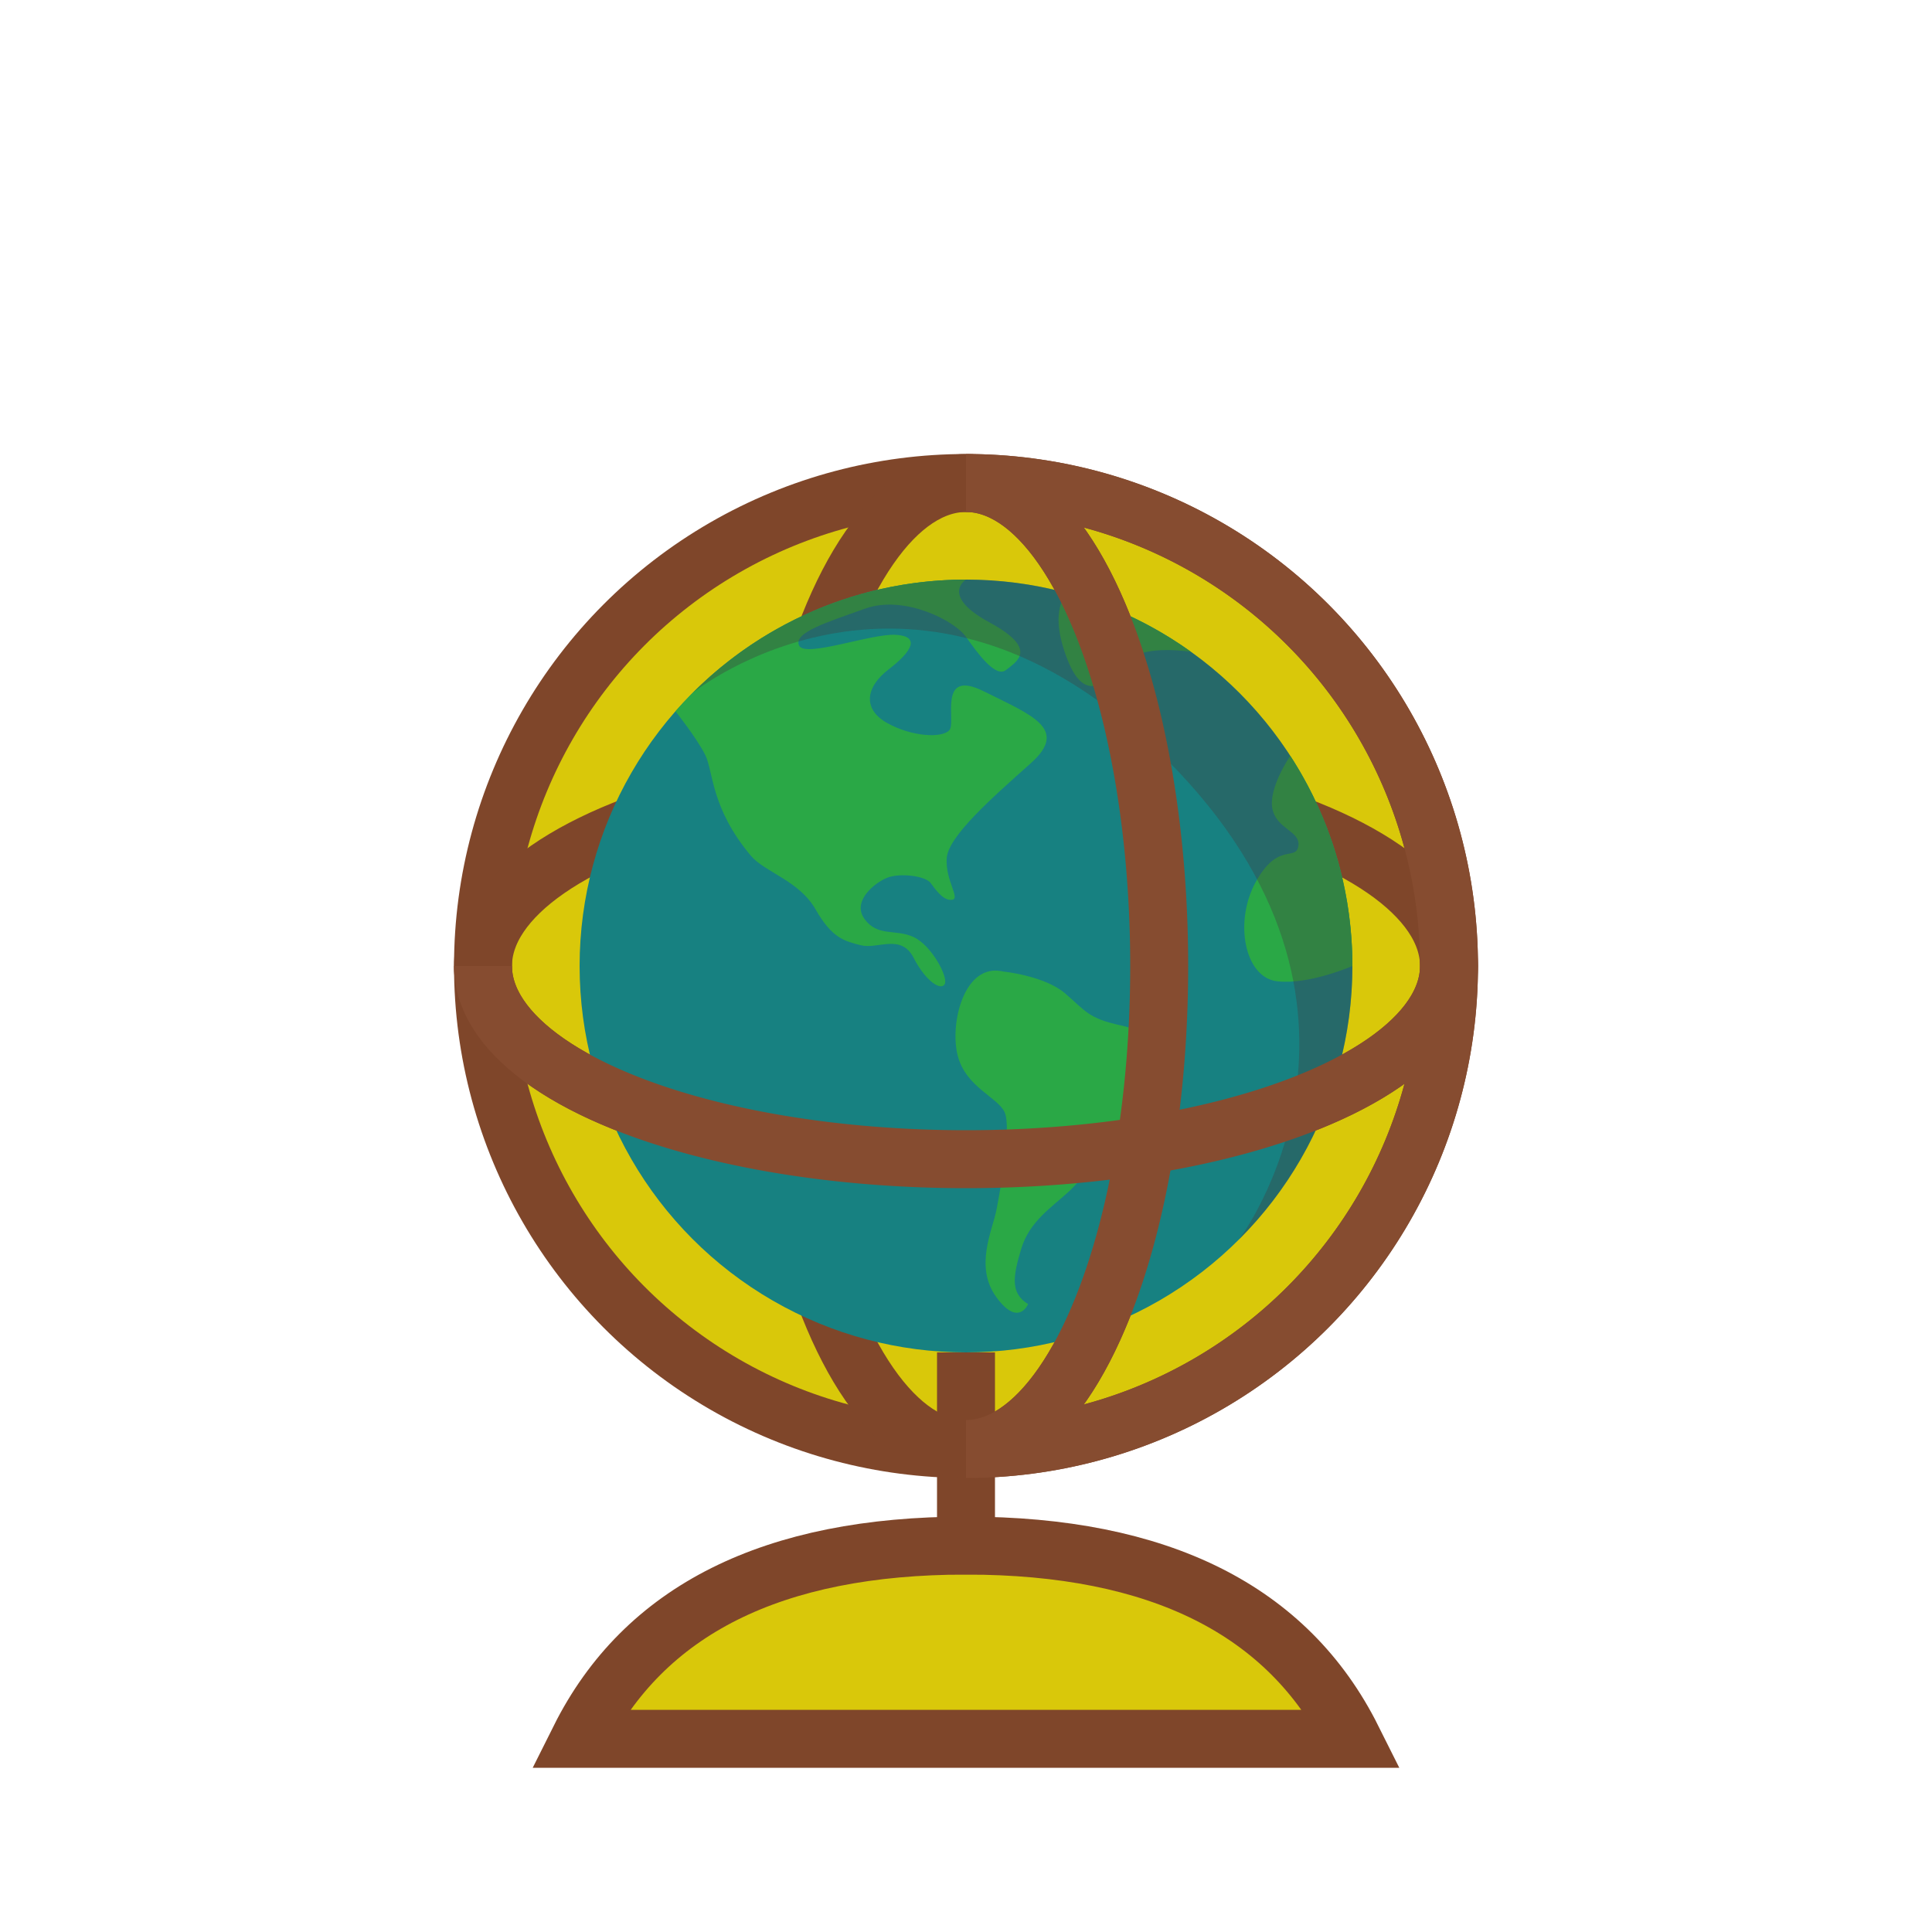 <!DOCTYPE svg>
<svg version="1.0" xmlns="http://www.w3.org/2000/svg" width="200px" height="200px" viewBox="0 0 20 20">
	<filter id="blur">
		<feGaussianBlur in="SourceGraphic" stdDeviation="0.05"/>
	</filter>
	<g filter="url(#blur)" fill="none" stroke-width="0.6">
		<g stroke="#7F462A">
			<g fill="#D9C80A">
				<ellipse cx="10" cy="10" rx="5" ry="5"/>
				<path d="M 10,14 10,16 Q 7,16 6,18 l 8,0 Q 13,16 10,16 Z"/>
			</g>
			<ellipse cx="10" cy="10" rx="5" ry="2"/>
			<ellipse cx="10" cy="10" rx="2" ry="5"/>
		</g>
		<g transform="translate(6,6)">
			<svg xmlns:dc="http://purl.org/dc/elements/1.1/" xmlns:cc="http://creativecommons.org/ns#" xmlns:rdf="http://www.w3.org/1999/02/22-rdf-syntax-ns#" xmlns:svg="http://www.w3.org/2000/svg" xmlns="http://www.w3.org/2000/svg" version="1.1" id="svg4770" viewBox="0 0 500 500" height="8" width="8">
				<defs id="defs4772"/>
				<g transform="translate(92.857,-1130.934)" id="layer1">
					<g id="g5318" transform="translate(264.286,744.286)">
						<ellipse id="circle4657" cy="636.648" cx="-107.143" style="fill:#178181;fill-opacity:1" rx="250" ry="250"/>
						<path id="path4659" d="m 142.857,636.648 c 0,-50.159 -14.77,-96.866 -40.2,-136.011 0,0 -14.262,20.834 -11.582,34.226 2.678,13.394 18.413,14.416 16.797,24.24 -1.616,9.824 -13.224,-2.812 -27.512,23.079 -14.287,25.893 -7.141,61.617 13.393,64.291 20.534,2.672 49.104,-9.825 49.104,-9.825 z" style="fill:#2aa846;fill-opacity:1"/>
						<path id="path4661" d="m -41.489,395.359 c 29.099,7.898 56.088,20.922 79.938,38.038 0,0 -28.988,-4.781 -39.97,5.037 -10.98,9.821 -26.995,33.039 -39.97,0 -12.973,-33.037 9.76e-4,-43.075 9.76e-4,-43.075 z" style="fill:#2aa846;fill-opacity:1"/>
						<path id="path4663" d="m -295.113,471.823 c 45.818,-52.212 113.043,-85.175 187.97,-85.175 0,0 -16.961,10.27 15.182,27.68 32.144,17.412 17.41,25.446 10.714,30.804 -6.695,5.357 -18.31,-10.714 -25.895,-21.427 -7.587,-10.716 -40.168,-27.231 -65.17,-18.301 -25.001,8.931 -46.425,15.527 -42.856,23.836 3.567,8.307 46.425,-7.759 62.496,-6.87 16.071,0.891 10.714,10.71 -4.462,22.318 -15.178,11.608 -16.967,25.893 -0.895,34.82 16.07,8.932 35.709,9.825 40.179,4.469 4.467,-5.357 -8.036,-40.179 22.322,-25.002 30.358,15.177 55.359,24.112 30.358,46.431 -25.002,22.316 -53.571,47.325 -54.466,61.605 -0.895,14.282 8.932,25.898 3.574,26.787 -5.357,0.889 -10.274,-5.802 -13.844,-10.716 -3.567,-4.911 -20.089,-6.694 -28.124,-3.572 -8.036,3.122 -23.217,15.177 -14.732,26.785 8.485,11.61 20.083,6.246 31.693,11.604 11.608,5.357 22.434,25.747 20.211,30.355 -2.223,4.606 -12.118,-1.227 -20.211,-16.962 -8.095,-15.737 -23.276,-5.357 -33.958,-8.036 -10.683,-2.678 -18.719,-4.463 -29.434,-23.214 -10.715,-18.749 -32.897,-23.996 -41.962,-34.82 -25.966,-31.006 -24.108,-54.464 -29.465,-65.178 -5.357,-10.717 -19.226,-28.223 -19.226,-28.223 z" style="fill:#2aa846;fill-opacity:1" />
						<path id="path4665" d="m -83.036,640.22 c 0,0 26.786,2.674 40.179,14.284 13.393,11.608 15.182,16.075 35.716,20.538 20.534,4.461 29.465,16.065 16.071,38.39 -13.393,22.321 -37.504,58.037 -49.108,68.752 -11.604,10.716 -25.891,19.644 -31.248,37.5 -5.356,17.854 -7.146,28.562 4.463,35.711 0,0 -6.246,15.181 -20.533,-4.463 -14.288,-19.646 -2.68,-42.856 0,-56.25 2.678,-13.392 9.819,-53.566 5.355,-63.393 -4.461,-9.823 -25.001,-16.075 -30.358,-36.607 -5.357,-20.533 4.019,-60.492 29.464,-54.462 z" style="fill:#2aa846;fill-opacity:1"/>
						<path id="path4667" d="m -283.92,459.873 c 97.632,-97.634 255.92,-97.632 353.553,0 97.633,97.63 97.633,255.92 9.7e-4,353.552 0,0 113.426,-149.99 -47.161,-310.577 C -138.116,342.259 -283.92,459.873 -283.92,459.873 Z" style="opacity:0.367;fill:#414141;fill-opacity:1;enable-background:new"/>
					</g>
				</g>
			</svg>
		</g>
		<path stroke="#864C30" d="M 10,5 A 5,5 0,0,1 10,15 M 10,5 A 2,5 0,0,1 10,15 M 15,10 A 5,2 0,0,1 5,10"/>
	</g>
</svg>
